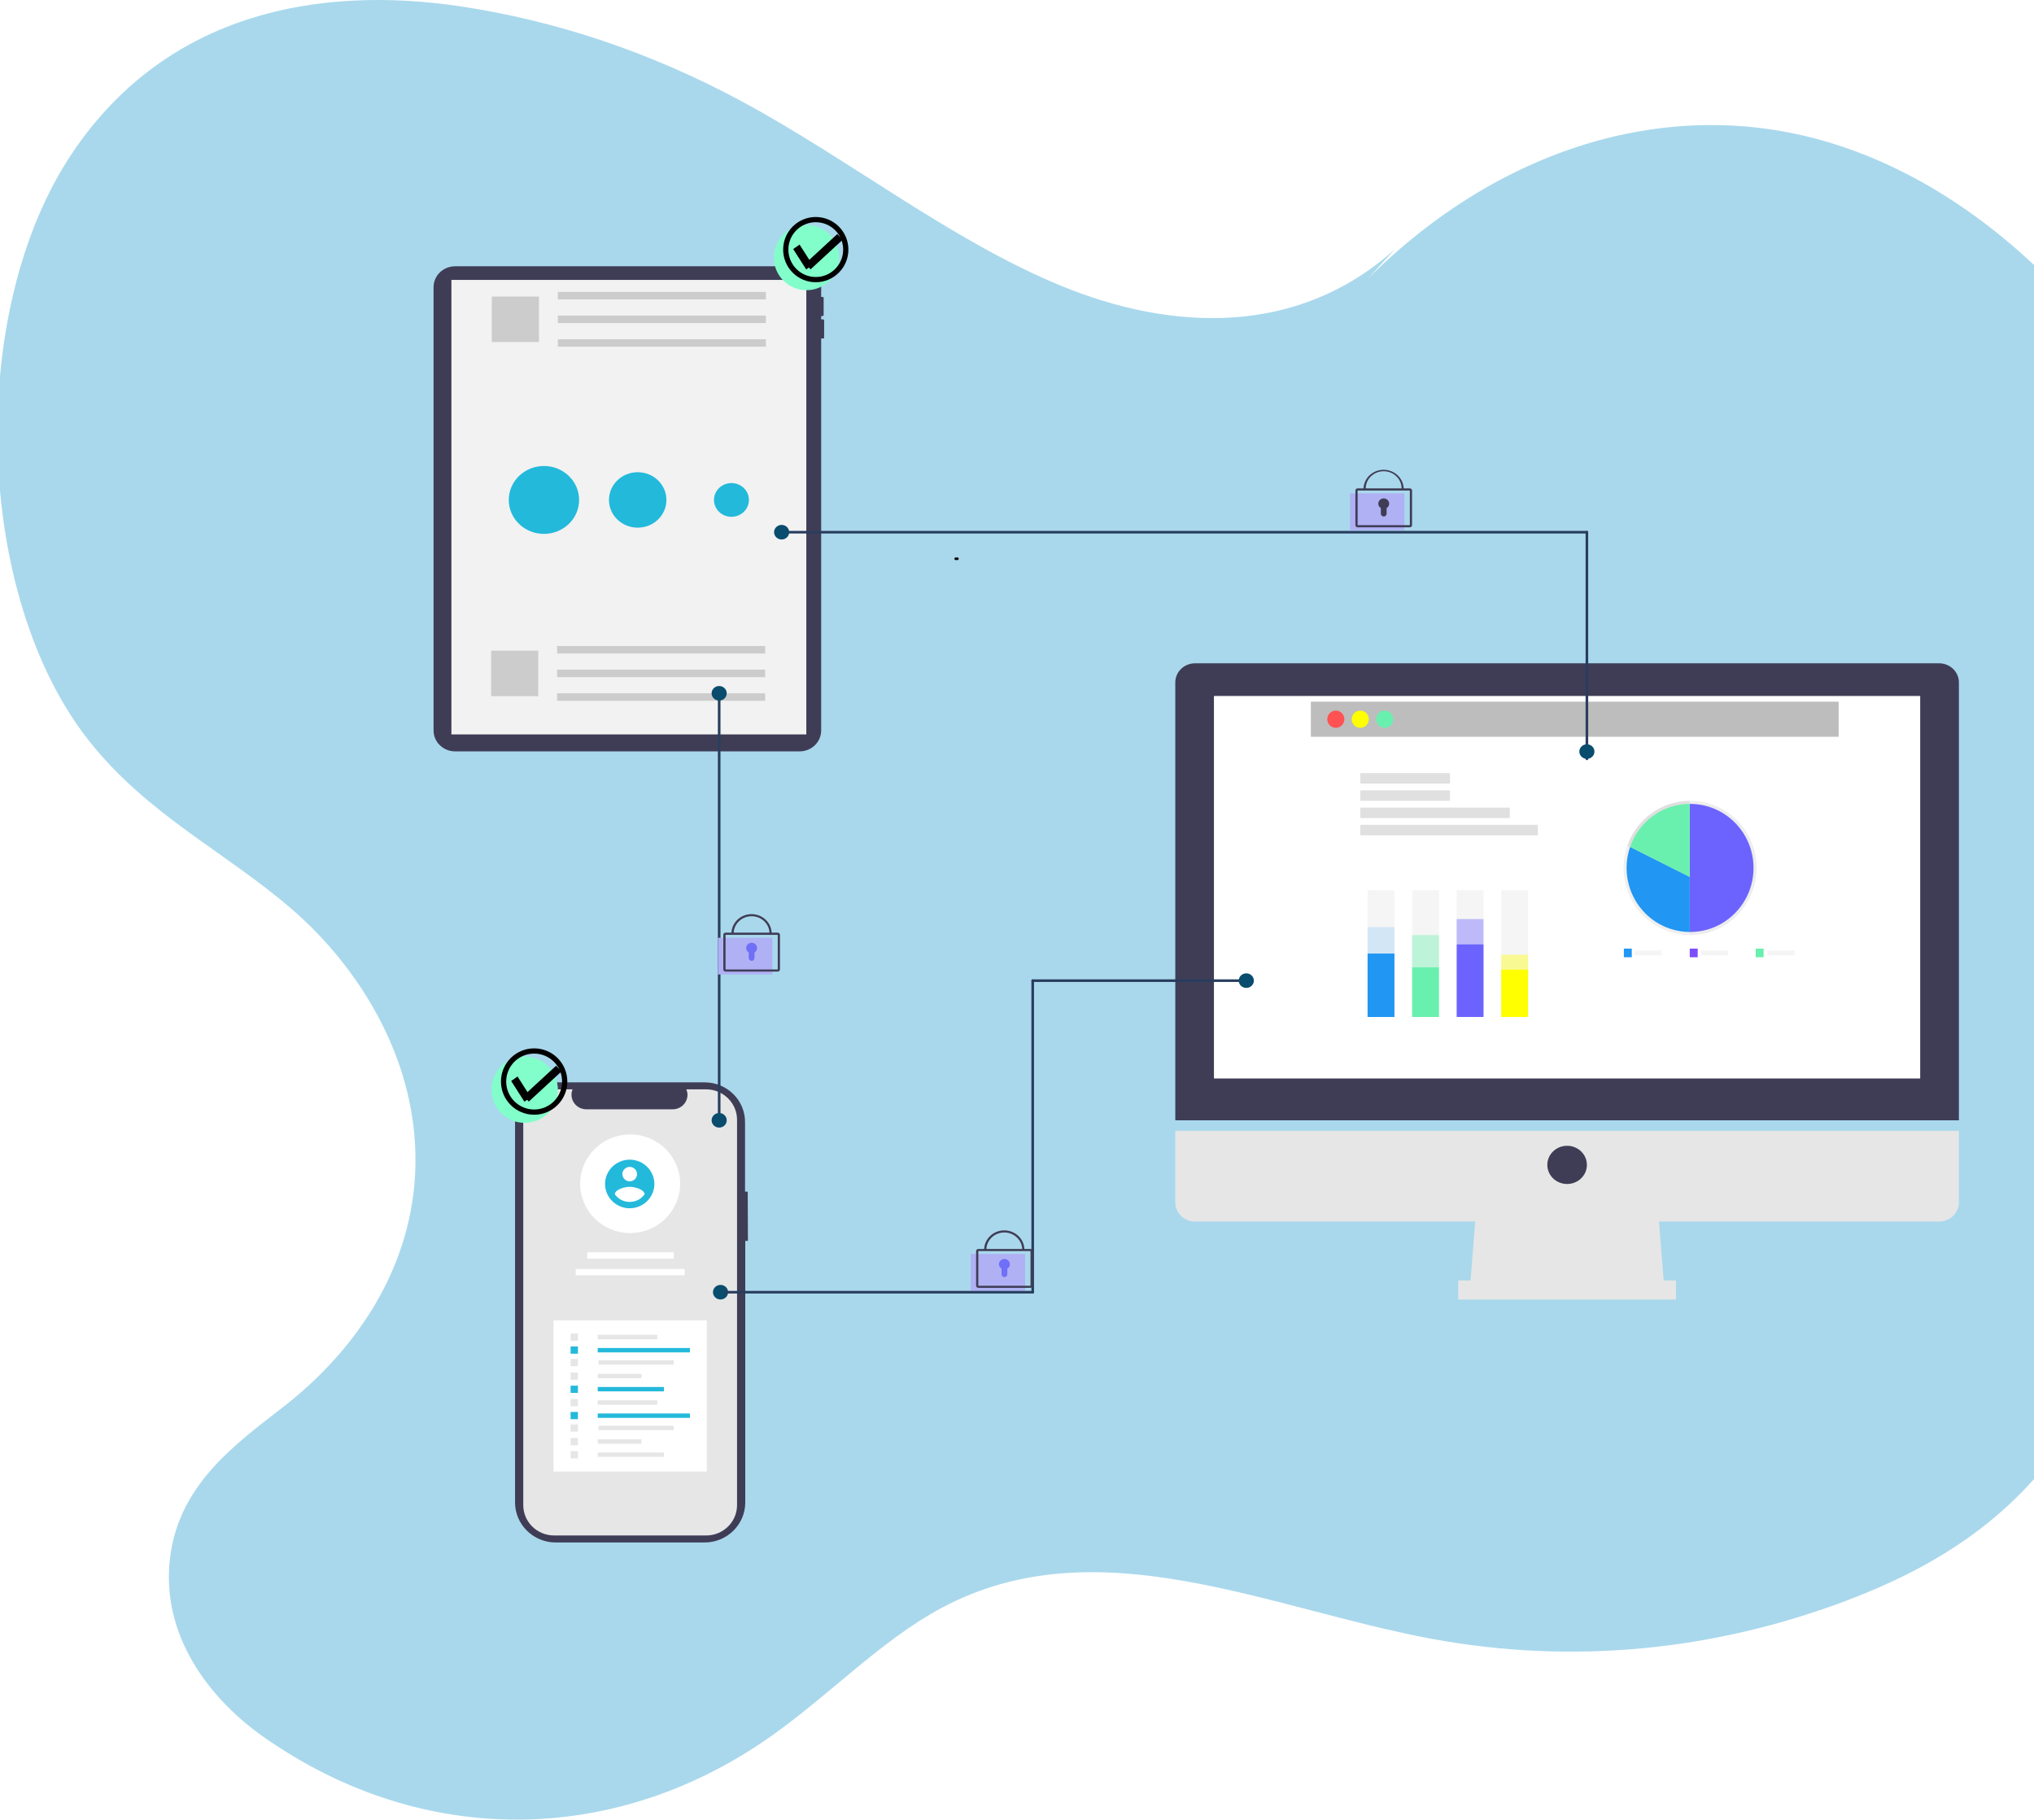 <svg width="778" height="696" viewBox="0 0 778 696" fill="none" xmlns="http://www.w3.org/2000/svg">
<g clip-path="url(#clip0)">
<path opacity="0.4" d="M533.597 95.279C496.347 128.881 448.041 126.709 405.736 109.267C363.43 91.824 324.509 60.641 283.236 38.508C248.85 20.029 212.639 7.86 175.653 2.355C123.085 -5.362 64.371 4.042 27.743 58.378C-13.045 118.893 -9.916 228.017 34.204 283.571C56.64 311.825 86.031 325.689 111.612 347.747C137.192 369.806 160.958 406.444 158.784 449.022C156.764 488.441 133.263 518.678 108.961 537.66C90.208 552.33 67.031 568.341 64.763 598.726C62.581 628.115 82.033 651.153 100.616 664.243C161.23 706.978 235.876 706.567 296.278 663.141C317.818 647.697 337.619 627.062 360.208 615C419.527 583.315 484.882 615.206 547.687 626.865C601.057 636.738 655.432 631.62 707.148 611.915C738.252 600.067 769.476 581.966 791.323 548.249C807.076 523.985 816.895 493.123 826.118 462.779C835.938 430.367 845.383 397.731 854.452 364.869C859.891 345.123 865.244 325.03 866.65 303.926C869.208 265.667 858.467 227.828 843.857 195.584C809.181 118.942 750.748 65.051 687.517 51.36C624.285 37.669 557.285 64.409 508.221 122.941" fill="#2A9ED1"/>
<g filter="url(#filter0_d)">
<path d="M636.648 489.426H562.181L564.704 457.758H634.116L636.648 489.426Z" fill="#E6E6E6"/>
</g>
<g filter="url(#filter1_d)">
<path d="M641.063 485.773H557.766V493.08H641.063V485.773Z" fill="#E6E6E6"/>
</g>
<path d="M741.707 253.71H457.113C455.105 253.713 453.179 254.484 451.76 255.856C450.341 257.227 449.544 259.086 449.544 261.025V428.517H749.276V261.025C749.276 259.086 748.479 257.227 747.06 255.856C745.641 254.484 743.715 253.713 741.707 253.71Z" fill="#3F3D56"/>
<g filter="url(#filter2_d)">
<path d="M449.544 428.517V455.931C449.544 457.87 450.341 459.729 451.76 461.101C453.179 462.472 455.105 463.244 457.113 463.246H741.707C743.715 463.244 745.641 462.472 747.06 461.101C748.479 459.729 749.276 457.87 749.276 455.931V428.517H449.544Z" fill="#E6E6E6"/>
</g>
<path d="M734.453 266.274H464.376V412.456H734.453V266.274Z" fill="#E6E6E6"/>
<path d="M599.414 452.879C603.595 452.879 606.984 449.608 606.984 445.573C606.984 441.537 603.595 438.266 599.414 438.266C595.234 438.266 591.845 441.537 591.845 445.573C591.845 449.608 595.234 452.879 599.414 452.879Z" fill="#3F3D56"/>
<path d="M599.414 275.119C600.21 275.119 600.855 274.496 600.855 273.728C600.855 272.96 600.21 272.338 599.414 272.338C598.619 272.338 597.974 272.96 597.974 273.728C597.974 274.496 598.619 275.119 599.414 275.119Z" fill="white"/>
<path d="M599.414 275.119C600.21 275.119 600.855 274.496 600.855 273.728C600.855 272.96 600.21 272.338 599.414 272.338C598.619 272.338 597.974 272.96 597.974 273.728C597.974 274.496 598.619 275.119 599.414 275.119Z" fill="white"/>
<path d="M599.414 275.119C600.21 275.119 600.855 274.496 600.855 273.728C600.855 272.96 600.21 272.338 599.414 272.338C598.619 272.338 597.974 272.96 597.974 273.728C597.974 274.496 598.619 275.119 599.414 275.119Z" fill="white"/>
<path d="M599.414 356.261C600.836 356.261 601.989 355.148 601.989 353.776C601.989 352.404 600.836 351.291 599.414 351.291C597.993 351.291 596.84 352.404 596.84 353.776C596.84 355.148 597.993 356.261 599.414 356.261Z" fill="#6C63FF"/>
<path d="M599.414 356.261C600.836 356.261 601.989 355.148 601.989 353.776C601.989 352.404 600.836 351.291 599.414 351.291C597.993 351.291 596.84 352.404 596.84 353.776C596.84 355.148 597.993 356.261 599.414 356.261Z" fill="#E6E6E6"/>
<path d="M599.414 356.261C600.836 356.261 601.989 355.148 601.989 353.776C601.989 352.404 600.836 351.291 599.414 351.291C597.993 351.291 596.84 352.404 596.84 353.776C596.84 355.148 597.993 356.261 599.414 356.261Z" fill="#E6E6E6"/>
<path d="M705.156 266.274H498.83V410.432H705.156V266.274Z" fill="url(#paint0_linear)"/>
<path d="M734.453 266.274H464.376V412.456H734.453V266.274Z" fill="white"/>
<path d="M703.28 268.389H501.396V281.816H703.28V268.389Z" fill="#BDBDBD"/>
<path d="M510.943 278.402C512.746 278.402 514.207 276.924 514.207 275.102C514.207 273.28 512.746 271.803 510.943 271.803C509.14 271.803 507.678 273.28 507.678 275.102C507.678 276.924 509.14 278.402 510.943 278.402Z" fill="#FF5252"/>
<path d="M520.302 278.402C522.105 278.402 523.567 276.924 523.567 275.102C523.567 273.28 522.105 271.803 520.302 271.803C518.499 271.803 517.037 273.28 517.037 275.102C517.037 276.924 518.499 278.402 520.302 278.402Z" fill="#FFFF00"/>
<path d="M529.662 278.402C531.465 278.402 532.926 276.924 532.926 275.102C532.926 273.28 531.465 271.803 529.662 271.803C527.859 271.803 526.397 273.28 526.397 275.102C526.397 276.924 527.859 278.402 529.662 278.402Z" fill="#69F0AE"/>
<path d="M554.612 295.713H520.302V299.72H554.612V295.713Z" fill="#E0E0E0"/>
<path d="M554.612 302.311H520.302V306.318H554.612V302.311Z" fill="#E0E0E0"/>
<path d="M577.482 308.91H520.302V312.917H577.482V308.91Z" fill="#E0E0E0"/>
<path d="M588.222 315.5H520.302V319.507H588.222V315.5Z" fill="#E0E0E0"/>
<path d="M533.37 340.472H523.098V388.999H533.37V340.472Z" fill="#F5F5F5"/>
<path d="M550.409 340.472H540.138V388.999H550.409V340.472Z" fill="#F5F5F5"/>
<path d="M567.449 340.472H557.177V388.999H567.449V340.472Z" fill="#F5F5F5"/>
<path d="M584.489 340.472H574.217V388.999H584.489V340.472Z" fill="#F5F5F5"/>
<path d="M533.37 364.735H523.098V388.999H533.37V364.735Z" fill="#2196F3"/>
<g opacity="0.4">
<path opacity="0.4" d="M533.37 354.607H523.098V365.204H533.37V354.607Z" fill="#2196F3"/>
</g>
<path d="M550.409 370.001H540.138V388.999H550.409V370.001Z" fill="#69F0AE"/>
<path opacity="0.4" d="M550.409 357.668H540.138V370.001H550.409V357.668Z" fill="#69F0AE"/>
<path d="M567.449 361.197H557.177V388.991H567.449V361.197Z" fill="#6C63FF"/>
<path opacity="0.4" d="M567.449 351.538H557.177V361.197H567.449V351.538Z" fill="#6C63FF"/>
<path d="M584.489 370.857H574.217V388.991H584.489V370.857Z" fill="#FFFF00"/>
<path opacity="0.4" d="M584.489 365.204H574.217V370.857H584.489V365.204Z" fill="#FFFF00"/>
<path d="M646.45 306.31H646.331V357.668H646.45C660.507 357.668 671.895 346.149 671.895 331.989C671.895 317.829 660.507 306.31 646.45 306.31Z" fill="url(#paint1_linear)"/>
<path d="M622.412 323.572C617.809 336.975 624.85 351.612 638.131 356.252C640.761 357.171 643.534 357.65 646.331 357.668V335.584L622.412 323.572Z" fill="url(#paint2_linear)"/>
<path d="M646.331 306.31C635.539 306.359 625.95 313.279 622.412 323.588L646.331 335.601V306.31Z" fill="url(#paint3_linear)"/>
<path d="M646.45 307.495H646.331V356.483H646.45C659.85 356.483 670.718 345.515 670.718 331.989C670.718 318.462 659.85 307.495 646.45 307.495Z" fill="#6C63FF"/>
<path d="M623.512 323.959C619.122 336.753 625.839 350.707 638.514 355.142C641.021 356.016 643.665 356.47 646.331 356.483V335.42L623.512 323.959Z" fill="#2196F3"/>
<path d="M646.331 307.495C636.034 307.495 626.888 314.135 623.512 323.95L646.331 335.412V307.495Z" fill="#69F0AE"/>
<path d="M624.16 362.851H621.125V366.15H624.16V362.851Z" fill="#2196F3"/>
<path d="M649.366 362.851H646.331V366.15H649.366V362.851Z" fill="#7C4DFF"/>
<path d="M674.58 362.851H671.545V366.15H674.58V362.851Z" fill="#69F0AE"/>
<path d="M635.599 363.559H625.097V365.443H635.599V363.559Z" fill="#F5F5F5"/>
<path d="M661.035 363.559H650.533V365.443H661.035V363.559Z" fill="#F5F5F5"/>
<path d="M686.479 363.559H675.978V365.443H686.479V363.559Z" fill="#F5F5F5"/>
<g filter="url(#filter3_d)">
<path d="M314.854 118.167H314.096V116.883H314.667C314.767 116.881 314.863 116.841 314.933 116.772C315.003 116.703 315.042 116.61 315.042 116.513V109.931C315.042 109.834 315.003 109.741 314.933 109.672C314.863 109.603 314.767 109.563 314.667 109.56H314.096V105.817C314.096 104.77 313.882 103.734 313.467 102.767C313.052 101.8 312.443 100.922 311.676 100.182C310.909 99.442 309.998 98.856 308.996 98.456C307.994 98.056 306.92 97.851 305.836 97.852H304.984V96.939C304.984 96.842 304.944 96.749 304.874 96.68C304.804 96.611 304.709 96.571 304.609 96.569H297.789C297.739 96.569 297.69 96.579 297.644 96.597C297.598 96.616 297.556 96.643 297.521 96.678C297.486 96.712 297.459 96.753 297.44 96.798C297.422 96.843 297.413 96.891 297.414 96.939V97.852H174.096C173.012 97.851 171.938 98.056 170.936 98.456C169.934 98.856 169.023 99.442 168.256 100.182C167.489 100.922 166.88 101.8 166.465 102.767C166.05 103.734 165.836 104.77 165.836 105.817V275.431C165.836 276.478 166.05 277.515 166.465 278.482C166.88 279.45 167.488 280.329 168.255 281.069C169.022 281.809 169.933 282.397 170.935 282.797C171.937 283.198 173.011 283.404 174.096 283.404H305.836C306.921 283.404 307.995 283.198 308.997 282.797C309.999 282.397 310.91 281.809 311.677 281.069C312.444 280.329 313.052 279.45 313.467 278.482C313.882 277.515 314.096 276.478 314.096 275.431V125.481H314.854C314.904 125.481 314.953 125.472 314.998 125.454C315.044 125.435 315.085 125.409 315.12 125.375C315.155 125.341 315.182 125.302 315.201 125.258C315.22 125.214 315.23 125.167 315.23 125.119V118.537C315.23 118.489 315.22 118.442 315.201 118.398C315.182 118.354 315.155 118.314 315.12 118.281C315.085 118.247 315.044 118.221 314.998 118.202C314.953 118.184 314.904 118.175 314.854 118.175V118.167Z" fill="#3F3D56"/>
</g>
<g filter="url(#filter4_d)">
<path d="M308.41 103.069H172.664V276.912H308.41V103.069Z" fill="#F2F2F2"/>
</g>
<path d="M292.956 111.667H213.367V114.522H292.956V111.667Z" fill="#CCCCCC"/>
<path d="M292.956 120.709H213.367V123.564H292.956V120.709Z" fill="#CCCCCC"/>
<path d="M292.956 129.751H213.367V132.606H292.956V129.751Z" fill="#CCCCCC"/>
<path d="M206.155 113.436H188.127V130.837H206.155V113.436Z" fill="#CCCCCC"/>
<path d="M292.675 247.103H213.085V249.958H292.675V247.103Z" fill="#CCCCCC"/>
<path d="M292.675 256.146H213.085V259.001H292.675V256.146Z" fill="#CCCCCC"/>
<path d="M292.675 265.188H213.085V268.043H292.675V265.188Z" fill="#CCCCCC"/>
<path d="M205.882 248.872H187.854V266.274H205.882V248.872Z" fill="#CCCCCC"/>
<path d="M208.056 204.212C215.485 204.212 221.507 198.399 221.507 191.229C221.507 184.058 215.485 178.245 208.056 178.245C200.627 178.245 194.605 184.058 194.605 191.229C194.605 198.399 200.627 204.212 208.056 204.212Z" fill="#23B9DB"/>
<path d="M243.917 201.834C249.985 201.834 254.905 197.086 254.905 191.229C254.905 185.372 249.985 180.623 243.917 180.623C237.849 180.623 232.929 185.372 232.929 191.229C232.929 197.086 237.849 201.834 243.917 201.834Z" fill="#23B9DB"/>
<path d="M279.778 197.679C283.469 197.679 286.461 194.791 286.461 191.229C286.461 187.666 283.469 184.778 279.778 184.778C276.087 184.778 273.095 187.666 273.095 191.229C273.095 194.791 276.087 197.679 279.778 197.679Z" fill="#23B9DB"/>
<path d="M606.984 290.266V203.562" stroke="#293D5E" stroke-miterlimit="10" stroke-linecap="round"/>
<path d="M606.984 290.266C608.58 290.266 609.873 289.017 609.873 287.477C609.873 285.936 608.58 284.688 606.984 284.688C605.388 284.688 604.094 285.936 604.094 287.477C604.094 289.017 605.388 290.266 606.984 290.266Z" fill="#094C6D"/>
<path d="M606.984 203.562H301.864" stroke="#293D5E" stroke-miterlimit="10" stroke-linecap="round"/>
<path d="M365.564 213.724H366.204" stroke="black" stroke-miterlimit="10" stroke-linecap="round"/>
<path d="M474.715 375.094H395.007" stroke="#293D5E" stroke-miterlimit="10" stroke-linecap="round"/>
<path d="M395.007 375.094V494.264" stroke="#293D5E" stroke-miterlimit="10" stroke-linecap="round"/>
<path d="M298.974 206.351C300.57 206.351 301.864 205.103 301.864 203.562C301.864 202.022 300.57 200.773 298.974 200.773C297.378 200.773 296.084 202.022 296.084 203.562C296.084 205.103 297.378 206.351 298.974 206.351Z" fill="#094C6D"/>
<g filter="url(#filter5_d)">
<g clip-path="url(#clip1)">
<path d="M286 451.801H284.98V425.33C285.065 416.869 278.095 410 269.509 410H212.556C203.97 410 197 416.869 197 425.33V570.67C197 579.131 203.97 586 212.556 586H269.509C278.095 586 285.065 579.131 285.065 570.67V470.649H286.085L286 451.801Z" fill="#3F3D56"/>
<path d="M281.92 424.325V571.675C281.92 578.126 276.649 583.319 270.104 583.319H211.961C205.415 583.319 200.145 578.126 200.145 571.675V424.325C200.145 417.874 205.5 412.681 211.961 412.681H219.016C217.826 415.529 219.271 418.712 222.076 419.885C222.756 420.136 223.436 420.304 224.202 420.304H257.353C260.414 420.304 262.964 417.791 262.964 414.775C262.964 414.105 262.794 413.351 262.539 412.681H270.104C276.564 412.681 281.92 417.874 281.92 424.325Z" fill="#E6E6E6"/>
<path d="M270.359 501.058H211.706V558.859H270.359V501.058Z" fill="white"/>
<path d="M257.693 475.005H224.627V477.435H257.693V475.005Z" fill="white"/>
<path d="M261.859 481.372H220.206V483.801H261.859V481.372Z" fill="white"/>
<path d="M251.403 506.586H228.622V508.262H251.403V506.586Z" fill="#E6E6E6"/>
<path d="M263.899 511.613H228.622V513.288H263.899V511.613Z" fill="#23B9DB"/>
<path d="M257.693 516.304H228.962V517.979H257.693V516.304Z" fill="#E6E6E6"/>
<path d="M245.368 521.497H228.622V523.173H245.368V521.497Z" fill="#E6E6E6"/>
<path d="M253.953 526.524H228.622V528.199H253.953V526.524Z" fill="#23B9DB"/>
<path d="M221.056 506.084H218.251V508.848H221.056V506.084Z" fill="#E6E6E6"/>
<path d="M221.056 511.026H218.251V513.791H221.056V511.026Z" fill="#23B9DB"/>
<path d="M221.056 515.801H218.251V518.565H221.056V515.801Z" fill="#E6E6E6"/>
<path d="M221.056 520.995H218.251V523.759H221.056V520.995Z" fill="#E6E6E6"/>
<path d="M221.056 526.021H218.251V528.785H221.056V526.021Z" fill="#23B9DB"/>
<path d="M251.403 531.634H228.622V533.309H251.403V531.634Z" fill="#E6E6E6"/>
<path d="M263.899 536.66H228.622V538.335H263.899V536.66Z" fill="#23B9DB"/>
<path d="M257.693 541.351H228.962V543.026H257.693V541.351Z" fill="#E6E6E6"/>
<path d="M245.368 546.544H228.622V548.22H245.368V546.544Z" fill="#E6E6E6"/>
<path d="M253.953 551.571H228.622V553.246H253.953V551.571Z" fill="#E6E6E6"/>
<path d="M221.056 531.131H218.251V533.895H221.056V531.131Z" fill="#E6E6E6"/>
<path d="M221.056 536.073H218.251V538.838H221.056V536.073Z" fill="#23B9DB"/>
<path d="M221.056 540.848H218.251V543.613H221.056V540.848Z" fill="#E6E6E6"/>
<path d="M221.056 546.042H218.251V548.806H221.056V546.042Z" fill="#E6E6E6"/>
<path d="M221.056 551.068H218.251V553.832H221.056V551.068Z" fill="#E6E6E6"/>
<path d="M241.032 467.633C251.596 467.633 260.159 459.195 260.159 448.785C260.159 438.376 251.596 429.937 241.032 429.937C230.469 429.937 221.906 438.376 221.906 448.785C221.906 459.195 230.469 467.633 241.032 467.633Z" fill="white"/>
<path d="M240.862 439.571C235.677 439.571 231.427 443.759 231.427 448.869C231.427 453.979 235.677 458.168 240.862 458.168C246.048 458.168 250.298 453.979 250.298 448.869C250.298 443.759 246.048 439.571 240.862 439.571ZM240.862 442.335C242.393 442.335 243.668 443.592 243.668 445.099C243.668 446.607 242.393 447.864 240.862 447.864C239.332 447.864 238.057 446.607 238.057 445.099C238.057 443.592 239.332 442.335 240.862 442.335ZM240.862 455.738C238.567 455.738 236.442 454.649 235.167 452.806C235.252 450.963 238.907 449.958 240.862 449.958C242.818 449.958 246.473 450.963 246.558 452.806C245.283 454.649 243.158 455.738 240.862 455.738Z" fill="#23B9DB"/>
</g>
</g>
<path d="M476.71 377.883C478.306 377.883 479.6 376.634 479.6 375.094C479.6 373.553 478.306 372.305 476.71 372.305C475.114 372.305 473.82 373.553 473.82 375.094C473.82 376.634 475.114 377.883 476.71 377.883Z" fill="#094C6D"/>
<path d="M275.601 497.054C277.197 497.054 278.491 495.805 278.491 494.264C278.491 492.724 277.197 491.475 275.601 491.475C274.005 491.475 272.711 492.724 272.711 494.264C272.711 495.805 274.005 497.054 275.601 497.054Z" fill="#094C6D"/>
<path d="M275.081 266.274V426.706" stroke="#293D5E" stroke-miterlimit="10" stroke-linecap="round"/>
<path d="M275.081 267.977C276.677 267.977 277.971 266.728 277.971 265.188C277.971 263.647 276.677 262.399 275.081 262.399C273.485 262.399 272.191 263.647 272.191 265.188C272.191 266.728 273.485 267.977 275.081 267.977Z" fill="#094C6D"/>
<path d="M275.081 431.306C276.677 431.306 277.971 430.057 277.971 428.517C277.971 426.976 276.677 425.727 275.081 425.727C273.485 425.727 272.191 426.976 272.191 428.517C272.191 430.057 273.485 431.306 275.081 431.306Z" fill="#094C6D"/>
<path d="M537.18 188.719H516.381V202.772H537.18V188.719Z" fill="#B0B0F4"/>
<path d="M539.26 201.695H519.288C519.062 201.695 518.845 201.608 518.685 201.454C518.525 201.299 518.435 201.09 518.435 200.872V187.625C518.435 187.407 518.525 187.198 518.685 187.043C518.845 186.889 519.062 186.802 519.288 186.802H539.26C539.486 186.802 539.703 186.889 539.863 187.043C540.022 187.198 540.112 187.407 540.112 187.625V200.872C540.112 201.09 540.022 201.299 539.863 201.454C539.703 201.608 539.486 201.695 539.26 201.695ZM519.288 187.642V200.872H539.26V187.625L519.288 187.642Z" fill="#3F3D56"/>
<path d="M536.967 187.115H536.114C536.147 186.225 535.993 185.338 535.663 184.506C535.333 183.675 534.832 182.916 534.191 182.276C533.55 181.635 532.782 181.125 531.933 180.777C531.084 180.429 530.171 180.25 529.248 180.25C528.326 180.25 527.412 180.429 526.563 180.777C525.714 181.125 524.946 181.635 524.305 182.276C523.665 182.916 523.164 183.675 522.834 184.506C522.503 185.338 522.35 186.225 522.382 187.115H521.53C521.53 185.146 522.34 183.257 523.783 181.864C525.226 180.472 527.182 179.689 529.223 179.689C531.263 179.689 533.22 180.472 534.662 181.864C536.105 183.257 536.916 185.146 536.916 187.115H536.967Z" fill="#3F3D56"/>
<path d="M531.349 192.644C531.35 192.294 531.255 191.951 531.076 191.647C530.896 191.344 530.637 191.091 530.325 190.913C530.013 190.736 529.658 190.64 529.296 190.636C528.934 190.631 528.577 190.718 528.26 190.888C527.944 191.057 527.678 191.304 527.491 191.603C527.303 191.902 527.199 192.243 527.19 192.592C527.181 192.942 527.267 193.288 527.439 193.595C527.61 193.903 527.862 194.162 528.17 194.347V196.495C528.17 196.777 528.286 197.048 528.492 197.248C528.697 197.448 528.977 197.562 529.27 197.564C529.563 197.564 529.845 197.451 530.053 197.251C530.261 197.05 530.378 196.778 530.378 196.495V194.347C530.675 194.165 530.92 193.914 531.09 193.616C531.26 193.318 531.349 192.984 531.349 192.644Z" fill="#3F3D56"/>
<path d="M392.1 479.66H371.301V493.713H392.1V479.66Z" fill="#B0B0F4"/>
<path d="M394.171 492.602H374.208C373.982 492.602 373.765 492.516 373.605 492.361C373.445 492.207 373.355 491.998 373.355 491.78V478.549C373.355 478.331 373.445 478.122 373.605 477.968C373.765 477.813 373.982 477.727 374.208 477.727H394.171C394.397 477.727 394.614 477.813 394.774 477.968C394.934 478.122 395.024 478.331 395.024 478.549V491.804C395.017 492.018 394.924 492.221 394.765 492.37C394.606 492.519 394.393 492.602 394.171 492.602ZM374.208 478.549V491.804H394.171V478.549H374.208Z" fill="#3F3D56"/>
<path d="M391.861 478.047H391.009C391.009 476.291 390.286 474.606 388.999 473.364C387.712 472.122 385.967 471.424 384.147 471.424C382.327 471.424 380.582 472.122 379.295 473.364C378.008 474.606 377.285 476.291 377.285 478.047H376.433C376.433 476.077 377.243 474.187 378.687 472.794C380.131 471.401 382.088 470.618 384.13 470.618C386.171 470.618 388.129 471.401 389.573 472.794C391.016 474.187 391.827 476.077 391.827 478.047H391.861Z" fill="#3F3D56"/>
<path d="M386.269 483.568C386.269 483.219 386.175 482.875 385.995 482.572C385.816 482.268 385.557 482.015 385.245 481.838C384.933 481.66 384.578 481.564 384.216 481.56C383.854 481.555 383.497 481.642 383.18 481.812C382.863 481.982 382.598 482.228 382.411 482.527C382.223 482.826 382.119 483.167 382.11 483.517C382.101 483.866 382.187 484.212 382.359 484.52C382.53 484.827 382.782 485.087 383.09 485.271V487.427C383.09 487.709 383.206 487.979 383.412 488.178C383.618 488.377 383.898 488.488 384.189 488.488C384.481 488.488 384.761 488.377 384.967 488.178C385.173 487.979 385.289 487.709 385.289 487.427V485.271C385.59 485.092 385.838 484.842 386.01 484.543C386.181 484.245 386.271 483.909 386.269 483.568Z" fill="#6F6FF7"/>
<path d="M295.411 358.688H274.612V372.741H295.411V358.688Z" fill="#B0B0F4"/>
<path d="M297.482 371.638H277.519C277.293 371.638 277.076 371.552 276.916 371.397C276.756 371.243 276.667 371.034 276.667 370.816V357.569C276.667 357.351 276.756 357.141 276.916 356.987C277.076 356.833 277.293 356.746 277.519 356.746H297.482C297.708 356.746 297.925 356.833 298.085 356.987C298.245 357.141 298.335 357.351 298.335 357.569V370.816C298.335 371.034 298.245 371.243 298.085 371.397C297.925 371.552 297.708 371.638 297.482 371.638ZM277.519 357.585V370.832H297.482V357.585H277.519Z" fill="#3F3D56"/>
<path d="M295.198 357.083H294.345C294.345 355.327 293.623 353.642 292.336 352.4C291.049 351.158 289.303 350.46 287.484 350.46C285.664 350.46 283.918 351.158 282.632 352.4C281.345 353.642 280.622 355.327 280.622 357.083H279.769C279.769 355.113 280.58 353.223 282.024 351.83C283.467 350.437 285.425 349.654 287.467 349.654C289.508 349.654 291.466 350.437 292.909 351.83C294.353 353.223 295.164 355.113 295.164 357.083H295.198Z" fill="#3F3D56"/>
<path d="M289.572 362.604C289.572 362.255 289.478 361.911 289.298 361.607C289.118 361.304 288.86 361.051 288.548 360.873C288.236 360.696 287.881 360.6 287.519 360.596C287.157 360.591 286.8 360.678 286.483 360.848C286.166 361.018 285.901 361.264 285.713 361.563C285.526 361.862 285.422 362.203 285.413 362.553C285.404 362.902 285.489 363.248 285.661 363.556C285.833 363.863 286.085 364.123 286.393 364.307V366.455C286.392 366.737 286.508 367.008 286.714 367.208C286.92 367.409 287.2 367.522 287.492 367.524C287.785 367.522 288.064 367.409 288.27 367.208C288.476 367.008 288.592 366.737 288.592 366.455V364.307C288.891 364.127 289.139 363.876 289.31 363.578C289.482 363.28 289.572 362.945 289.572 362.604Z" fill="#6F6FF7"/>
<circle cx="308.477" cy="98.523" r="12.477" fill="#82FECA"/>
<circle cx="312.03" cy="95.477" r="11.477" stroke="black" stroke-width="2"/>
<line y1="-1.5" x2="9.098" y2="-0.248" transform="matrix(0.647 0.762 -0.732 0.681 303.516 95.429)" stroke="black" stroke-width="3"/>
<path d="M309.028 101.917L321.295 90.614" stroke="black" stroke-width="3"/>
<circle cx="200.693" cy="416.791" r="12.693" fill="#82FECA"/>
<circle cx="204.307" cy="413.693" r="11.693" stroke="black" stroke-width="2"/>
<line y1="-1.5" x2="9.255" y2="-0.226" transform="matrix(0.647 0.762 -0.732 0.681 195.646 413.644)" stroke="black" stroke-width="3"/>
<path d="M201.253 420.244L213.731 408.746" stroke="black" stroke-width="3"/>
<path d="M277.638 494.264H395.007" stroke="#293D5E" stroke-miterlimit="10" stroke-linecap="round"/>
</g>
<defs>
<filter id="filter0_d" x="558.181" y="457.758" width="82.466" height="39.669" filterUnits="userSpaceOnUse" color-interpolation-filters="sRGB">
<feFlood flood-opacity="0" result="BackgroundImageFix"/>
<feColorMatrix in="SourceAlpha" type="matrix" values="0 0 0 0 0 0 0 0 0 0 0 0 0 0 0 0 0 0 127 0"/>
<feOffset dy="4"/>
<feGaussianBlur stdDeviation="2"/>
<feColorMatrix type="matrix" values="0 0 0 0 0.431 0 0 0 0 0.639 0 0 0 0 0.737 0 0 0 1 0"/>
<feBlend mode="normal" in2="BackgroundImageFix" result="effect1_dropShadow"/>
<feBlend mode="normal" in="SourceGraphic" in2="effect1_dropShadow" result="shape"/>
</filter>
<filter id="filter1_d" x="553.766" y="485.773" width="91.297" height="15.306" filterUnits="userSpaceOnUse" color-interpolation-filters="sRGB">
<feFlood flood-opacity="0" result="BackgroundImageFix"/>
<feColorMatrix in="SourceAlpha" type="matrix" values="0 0 0 0 0 0 0 0 0 0 0 0 0 0 0 0 0 0 127 0"/>
<feOffset dy="4"/>
<feGaussianBlur stdDeviation="2"/>
<feColorMatrix type="matrix" values="0 0 0 0 0.431 0 0 0 0 0.639 0 0 0 0 0.737 0 0 0 1 0"/>
<feBlend mode="normal" in2="BackgroundImageFix" result="effect1_dropShadow"/>
<feBlend mode="normal" in="SourceGraphic" in2="effect1_dropShadow" result="shape"/>
</filter>
<filter id="filter2_d" x="445.544" y="428.517" width="307.733" height="42.729" filterUnits="userSpaceOnUse" color-interpolation-filters="sRGB">
<feFlood flood-opacity="0" result="BackgroundImageFix"/>
<feColorMatrix in="SourceAlpha" type="matrix" values="0 0 0 0 0 0 0 0 0 0 0 0 0 0 0 0 0 0 127 0"/>
<feOffset dy="4"/>
<feGaussianBlur stdDeviation="2"/>
<feColorMatrix type="matrix" values="0 0 0 0 0.431 0 0 0 0 0.639 0 0 0 0 0.737 0 0 0 1 0"/>
<feBlend mode="normal" in2="BackgroundImageFix" result="effect1_dropShadow"/>
<feBlend mode="normal" in="SourceGraphic" in2="effect1_dropShadow" result="shape"/>
</filter>
<filter id="filter3_d" x="161.836" y="96.569" width="157.393" height="194.835" filterUnits="userSpaceOnUse" color-interpolation-filters="sRGB">
<feFlood flood-opacity="0" result="BackgroundImageFix"/>
<feColorMatrix in="SourceAlpha" type="matrix" values="0 0 0 0 0 0 0 0 0 0 0 0 0 0 0 0 0 0 127 0"/>
<feOffset dy="4"/>
<feGaussianBlur stdDeviation="2"/>
<feColorMatrix type="matrix" values="0 0 0 0 0.431 0 0 0 0 0.639 0 0 0 0 0.737 0 0 0 1 0"/>
<feBlend mode="normal" in2="BackgroundImageFix" result="effect1_dropShadow"/>
<feBlend mode="normal" in="SourceGraphic" in2="effect1_dropShadow" result="shape"/>
</filter>
<filter id="filter4_d" x="168.664" y="103.069" width="143.746" height="181.844" filterUnits="userSpaceOnUse" color-interpolation-filters="sRGB">
<feFlood flood-opacity="0" result="BackgroundImageFix"/>
<feColorMatrix in="SourceAlpha" type="matrix" values="0 0 0 0 0 0 0 0 0 0 0 0 0 0 0 0 0 0 127 0"/>
<feOffset dy="4"/>
<feGaussianBlur stdDeviation="2"/>
<feColorMatrix type="matrix" values="0 0 0 0 0 0 0 0 0 0 0 0 0 0 0 0 0 0 0.25 0"/>
<feBlend mode="normal" in2="BackgroundImageFix" result="effect1_dropShadow"/>
<feBlend mode="normal" in="SourceGraphic" in2="effect1_dropShadow" result="shape"/>
</filter>
<filter id="filter5_d" x="193" y="410" width="97" height="184" filterUnits="userSpaceOnUse" color-interpolation-filters="sRGB">
<feFlood flood-opacity="0" result="BackgroundImageFix"/>
<feColorMatrix in="SourceAlpha" type="matrix" values="0 0 0 0 0 0 0 0 0 0 0 0 0 0 0 0 0 0 127 0"/>
<feOffset dy="4"/>
<feGaussianBlur stdDeviation="2"/>
<feColorMatrix type="matrix" values="0 0 0 0 0.43 0 0 0 0 0.641 0 0 0 0 0.738 0 0 0 1 0"/>
<feBlend mode="normal" in2="BackgroundImageFix" result="effect1_dropShadow"/>
<feBlend mode="normal" in="SourceGraphic" in2="effect1_dropShadow" result="shape"/>
</filter>
<linearGradient id="paint0_linear" x1="601.989" y1="410.424" x2="601.989" y2="266.274" gradientUnits="userSpaceOnUse">
<stop stop-color="#808080" stop-opacity="0.25"/>
<stop offset="0.54" stop-color="#808080" stop-opacity="0.12"/>
<stop offset="1" stop-color="#808080" stop-opacity="0.1"/>
</linearGradient>
<linearGradient id="paint1_linear" x1="29412" y1="1783.04" x2="29412" y2="-1422.69" gradientUnits="userSpaceOnUse">
<stop stop-color="#808080" stop-opacity="0.25"/>
<stop offset="0.54" stop-color="#808080" stop-opacity="0.12"/>
<stop offset="1" stop-color="#808080" stop-opacity="0.1"/>
</linearGradient>
<linearGradient id="paint2_linear" x1="28364.4" y1="1117.25" x2="28364.4" y2="-295.673" gradientUnits="userSpaceOnUse">
<stop stop-color="#808080" stop-opacity="0.25"/>
<stop offset="0.54" stop-color="#808080" stop-opacity="0.12"/>
<stop offset="1" stop-color="#808080" stop-opacity="0.1"/>
</linearGradient>
<linearGradient id="paint3_linear" x1="26834.1" y1="167.828" x2="26834.1" y2="-874.336" gradientUnits="userSpaceOnUse">
<stop stop-color="#808080" stop-opacity="0.25"/>
<stop offset="0.54" stop-color="#808080" stop-opacity="0.12"/>
<stop offset="1" stop-color="#808080" stop-opacity="0.1"/>
</linearGradient>
<clipPath id="clip0">
<rect width="868" height="696" fill="white"/>
</clipPath>
<clipPath id="clip1">
<rect x="197" y="410" width="89" height="176" fill="white"/>
</clipPath>
</defs>
</svg>
